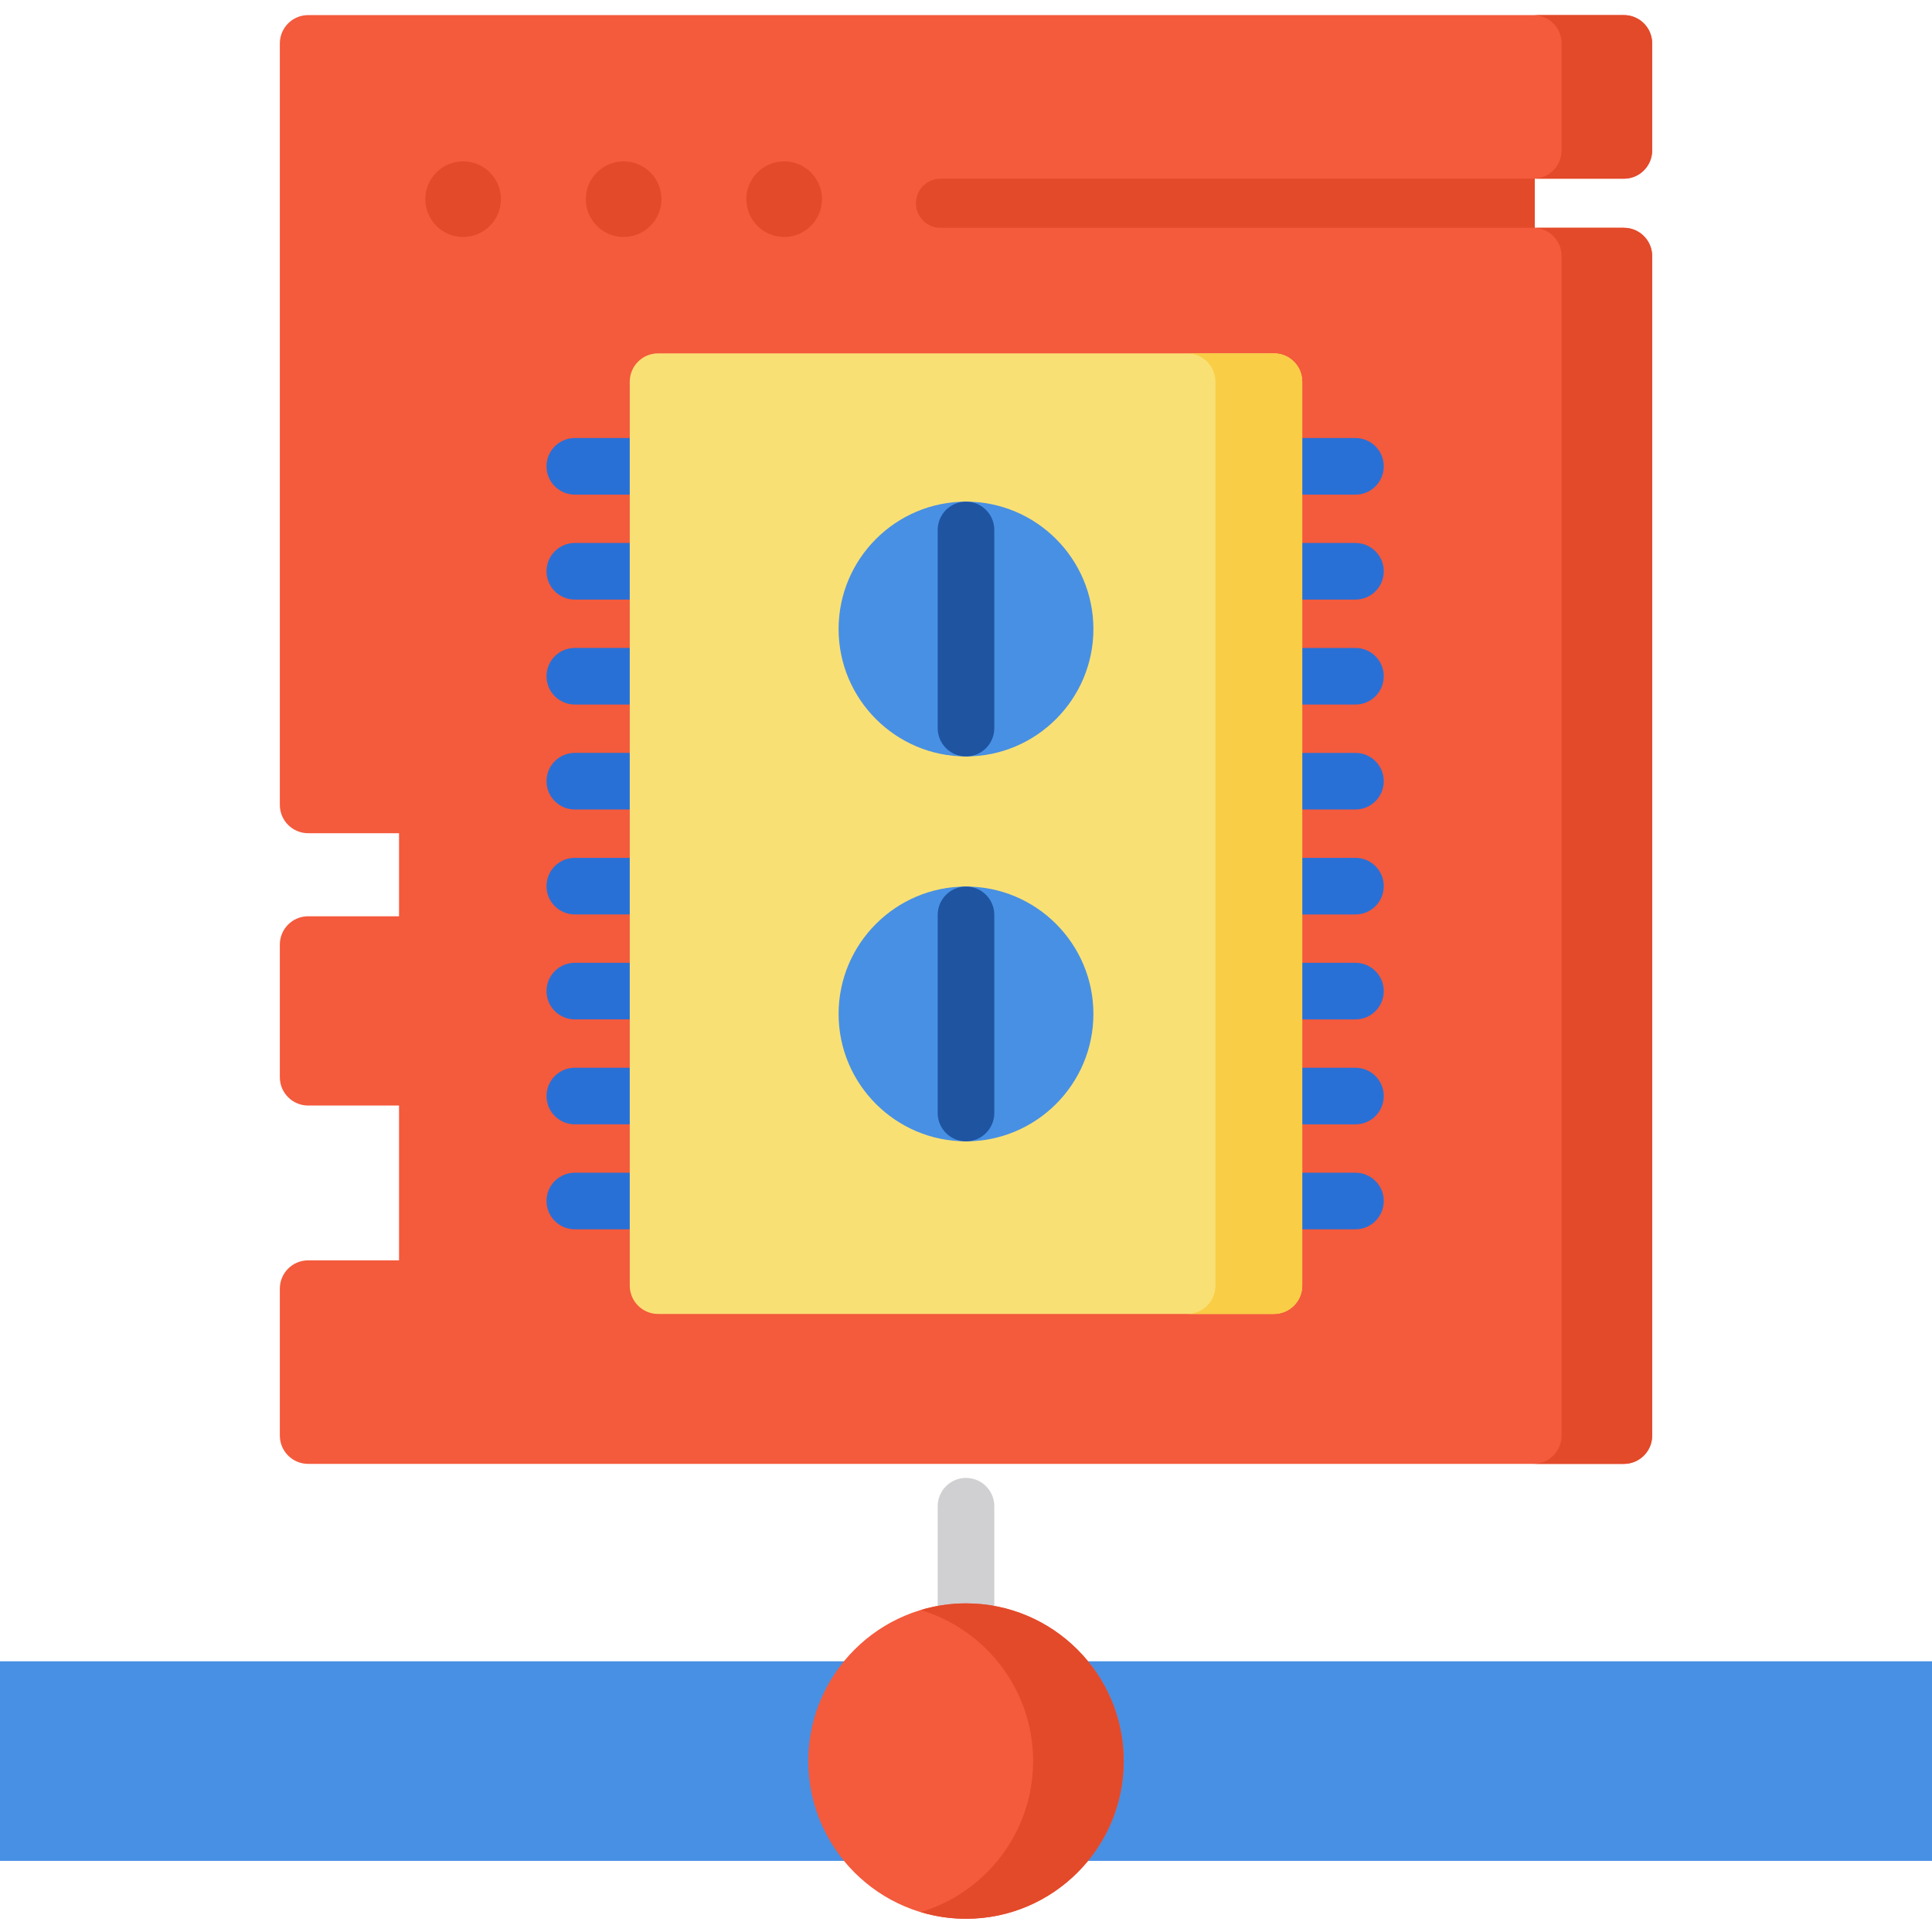 <svg height="512pt" viewBox="0 -4 512 512" width="512pt" xmlns="http://www.w3.org/2000/svg"><path d="m430.34 43.355c4.141 0 7.5-3.359 7.5-7.5v-28.355c0-4.141-3.359-7.5-7.5-7.5h-348.68c-4.141 0-7.5 3.359-7.5 7.5v201.809c0 4.145 3.359 7.5 7.5 7.5h24.086v22.012h-24.086c-4.141 0-7.5 3.359-7.5 7.5v35.156c0 4.141 3.359 7.5 7.5 7.5h24.086v41.027h-24.086c-4.141 0-7.5 3.355-7.5 7.5v38.938c0 4.145 3.359 7.5 7.5 7.5h348.68c4.141 0 7.5-3.355 7.5-7.5v-312.574c0-4.141-3.359-7.5-7.5-7.5h-23.605v-13.012zm0 0" fill="#f45a3c"/><path d="m430.34 43.355c4.141 0 7.5-3.359 7.5-7.5v-28.355c0-4.141-3.359-7.5-7.5-7.5h-24c4.141 0 7.5 3.359 7.5 7.5v28.355c0 4.141-3.359 7.5-7.5 7.5h-157.098c-3.594 0-6.508 2.91-6.508 6.504s2.914 6.508 6.508 6.508h157.098c4.141 0 7.5 3.359 7.5 7.5v312.578c0 4.141-3.359 7.5-7.5 7.5h24c4.141 0 7.5-3.359 7.5-7.5v-312.578c0-4.141-3.359-7.5-7.5-7.5h-23.605v-13.012zm0 0" fill="#e24a2a"/><path d="m173.965 321.777h-21.633c-4.141 0-7.5-3.359-7.5-7.5 0-4.145 3.359-7.5 7.5-7.5h21.633c4.145 0 7.5 3.355 7.5 7.5 0 4.141-3.355 7.5-7.5 7.5zm7.5-35.316c0-4.141-3.355-7.5-7.5-7.5h-21.633c-4.141 0-7.5 3.359-7.5 7.5 0 4.145 3.359 7.5 7.5 7.5h21.633c4.145 0 7.5-3.355 7.5-7.5zm0-27.812c0-4.141-3.355-7.5-7.5-7.5h-21.633c-4.141 0-7.5 3.359-7.5 7.5 0 4.141 3.359 7.5 7.5 7.5h21.633c4.145 0 7.5-3.359 7.5-7.5zm0-27.812c0-4.145-3.355-7.5-7.5-7.5h-21.633c-4.141 0-7.5 3.355-7.5 7.5 0 4.141 3.359 7.5 7.5 7.5h21.633c4.145 0 7.5-3.359 7.5-7.5zm0-27.816c0-4.141-3.355-7.5-7.5-7.5h-21.633c-4.141 0-7.5 3.359-7.5 7.5s3.359 7.5 7.5 7.5h21.633c4.145 0 7.5-3.359 7.5-7.5zm0-27.812c0-4.145-3.355-7.5-7.5-7.5h-21.633c-4.141 0-7.5 3.355-7.5 7.5 0 4.141 3.359 7.5 7.5 7.5h21.633c4.145 0 7.5-3.359 7.5-7.5zm0-27.816c0-4.141-3.355-7.5-7.5-7.5h-21.633c-4.141 0-7.5 3.359-7.5 7.5 0 4.145 3.359 7.5 7.5 7.5h21.633c4.145 0 7.5-3.355 7.5-7.5zm0-27.812c0-4.141-3.355-7.5-7.5-7.5h-21.633c-4.141 0-7.5 3.359-7.5 7.5s3.359 7.5 7.5 7.5h21.633c4.145 0 7.5-3.359 7.5-7.5zm185.246 194.699c0-4.145-3.359-7.5-7.5-7.5h-21.633c-4.145 0-7.5 3.355-7.5 7.5 0 4.141 3.355 7.5 7.5 7.5h21.633c4.141 0 7.5-3.359 7.5-7.5zm0-27.816c0-4.141-3.359-7.5-7.5-7.5h-21.633c-4.145 0-7.5 3.359-7.5 7.5 0 4.145 3.355 7.5 7.5 7.5h21.633c4.141 0 7.5-3.355 7.5-7.5zm0-27.812c0-4.141-3.359-7.5-7.5-7.5h-21.633c-4.145 0-7.5 3.359-7.5 7.5 0 4.141 3.355 7.5 7.5 7.5h21.633c4.141 0 7.5-3.359 7.5-7.5zm0-27.812c0-4.145-3.359-7.5-7.5-7.5h-21.633c-4.145 0-7.5 3.355-7.5 7.5 0 4.141 3.355 7.5 7.5 7.5h21.633c4.141 0 7.5-3.359 7.5-7.5zm0-27.816c0-4.141-3.359-7.5-7.5-7.5h-21.633c-4.145 0-7.5 3.359-7.5 7.5s3.355 7.5 7.5 7.5h21.633c4.141 0 7.5-3.359 7.5-7.5zm0-27.812c0-4.145-3.359-7.5-7.5-7.5h-21.633c-4.145 0-7.5 3.355-7.5 7.5 0 4.141 3.355 7.5 7.5 7.5h21.633c4.141 0 7.5-3.359 7.5-7.5zm0-27.816c0-4.141-3.359-7.5-7.5-7.5h-21.633c-4.145 0-7.5 3.359-7.5 7.5 0 4.145 3.355 7.5 7.5 7.5h21.633c4.141 0 7.5-3.355 7.5-7.5zm0-27.812c0-4.141-3.359-7.5-7.5-7.5h-21.633c-4.145 0-7.5 3.359-7.5 7.5s3.355 7.5 7.5 7.5h21.633c4.141 0 7.5-3.359 7.5-7.5zm0 0" fill="#2970d6"/><path d="m256 435.91c-4.141 0-7.5-3.359-7.5-7.5v-33.246c0-4.145 3.359-7.5 7.5-7.5s7.5 3.355 7.5 7.5v33.246c0 4.141-3.359 7.5-7.5 7.5zm0 0" fill="#d0cfd1"/><path d="m0 436.258v52.891h512v-52.891zm0 0" fill="#4890e3"/><path d="m337.605 89.645h-163.211c-4.141 0-7.5 3.359-7.5 7.5v239.566c0 4.141 3.359 7.5 7.5 7.5h163.211c4.145 0 7.5-3.359 7.5-7.5v-239.566c0-4.141-3.355-7.5-7.5-7.5zm0 0" fill="#f9e075"/><path d="m337.605 89.645h-23c4.145 0 7.5 3.359 7.5 7.5v239.566c0 4.141-3.355 7.5-7.5 7.5h23c4.145 0 7.5-3.359 7.5-7.5v-239.566c0-4.141-3.355-7.5-7.5-7.5zm0 0" fill="#f9cd45"/><g fill="#e24a2a"><path d="m132.746 48.781c0 5.531-4.484 10.016-10.012 10.016-5.531 0-10.016-4.484-10.016-10.016s4.484-10.012 10.016-10.012c5.527 0 10.012 4.48 10.012 10.012zm0 0"/><path d="m175.285 48.781c0 5.531-4.484 10.016-10.012 10.016-5.531 0-10.016-4.484-10.016-10.016s4.484-10.012 10.016-10.012c5.527 0 10.012 4.48 10.012 10.012zm0 0"/><path d="m217.824 48.781c0 5.531-4.48 10.016-10.012 10.016s-10.016-4.484-10.016-10.016 4.484-10.012 10.016-10.012 10.012 4.48 10.012 10.012zm0 0"/></g><path d="m256 128.941c-18.617 0-33.762 15.145-33.762 33.762 0 18.613 15.145 33.762 33.762 33.762s33.762-15.148 33.762-33.762c0-18.617-15.145-33.762-33.762-33.762zm0 0" fill="#4890e3"/><path d="m256 230.945c-18.617 0-33.762 15.145-33.762 33.758 0 18.617 15.145 33.762 33.762 33.762s33.762-15.145 33.762-33.762c0-18.613-15.145-33.758-33.762-33.758zm0 0" fill="#4890e3"/><path d="m256 298.469c-4.141 0-7.5-3.359-7.5-7.5v-52.523c0-4.145 3.359-7.5 7.5-7.5s7.5 3.355 7.5 7.5v52.523c0 4.141-3.359 7.5-7.5 7.5zm0 0" fill="#1f54a1"/><path d="m256 420.91c-23.047 0-41.793 18.746-41.793 41.793 0 23.043 18.746 41.793 41.793 41.793s41.793-18.746 41.793-41.793-18.746-41.793-41.793-41.793zm0 0" fill="#f45a3c"/><path d="m256 420.91c-4.172 0-8.195.621-12 1.762 17.215 5.172 29.793 21.156 29.793 40.031s-12.578 34.859-29.793 40.031c3.805 1.141 7.828 1.762 12 1.762 23.047 0 41.793-18.746 41.793-41.793s-18.746-41.793-41.793-41.793zm0 0" fill="#e24a2a"/><path d="m256 196.465c-4.141 0-7.5-3.359-7.5-7.5v-52.523c0-4.141 3.359-7.5 7.5-7.5s7.5 3.359 7.5 7.5v52.523c0 4.141-3.359 7.5-7.5 7.5zm0 0" fill="#1f54a1"/></svg>